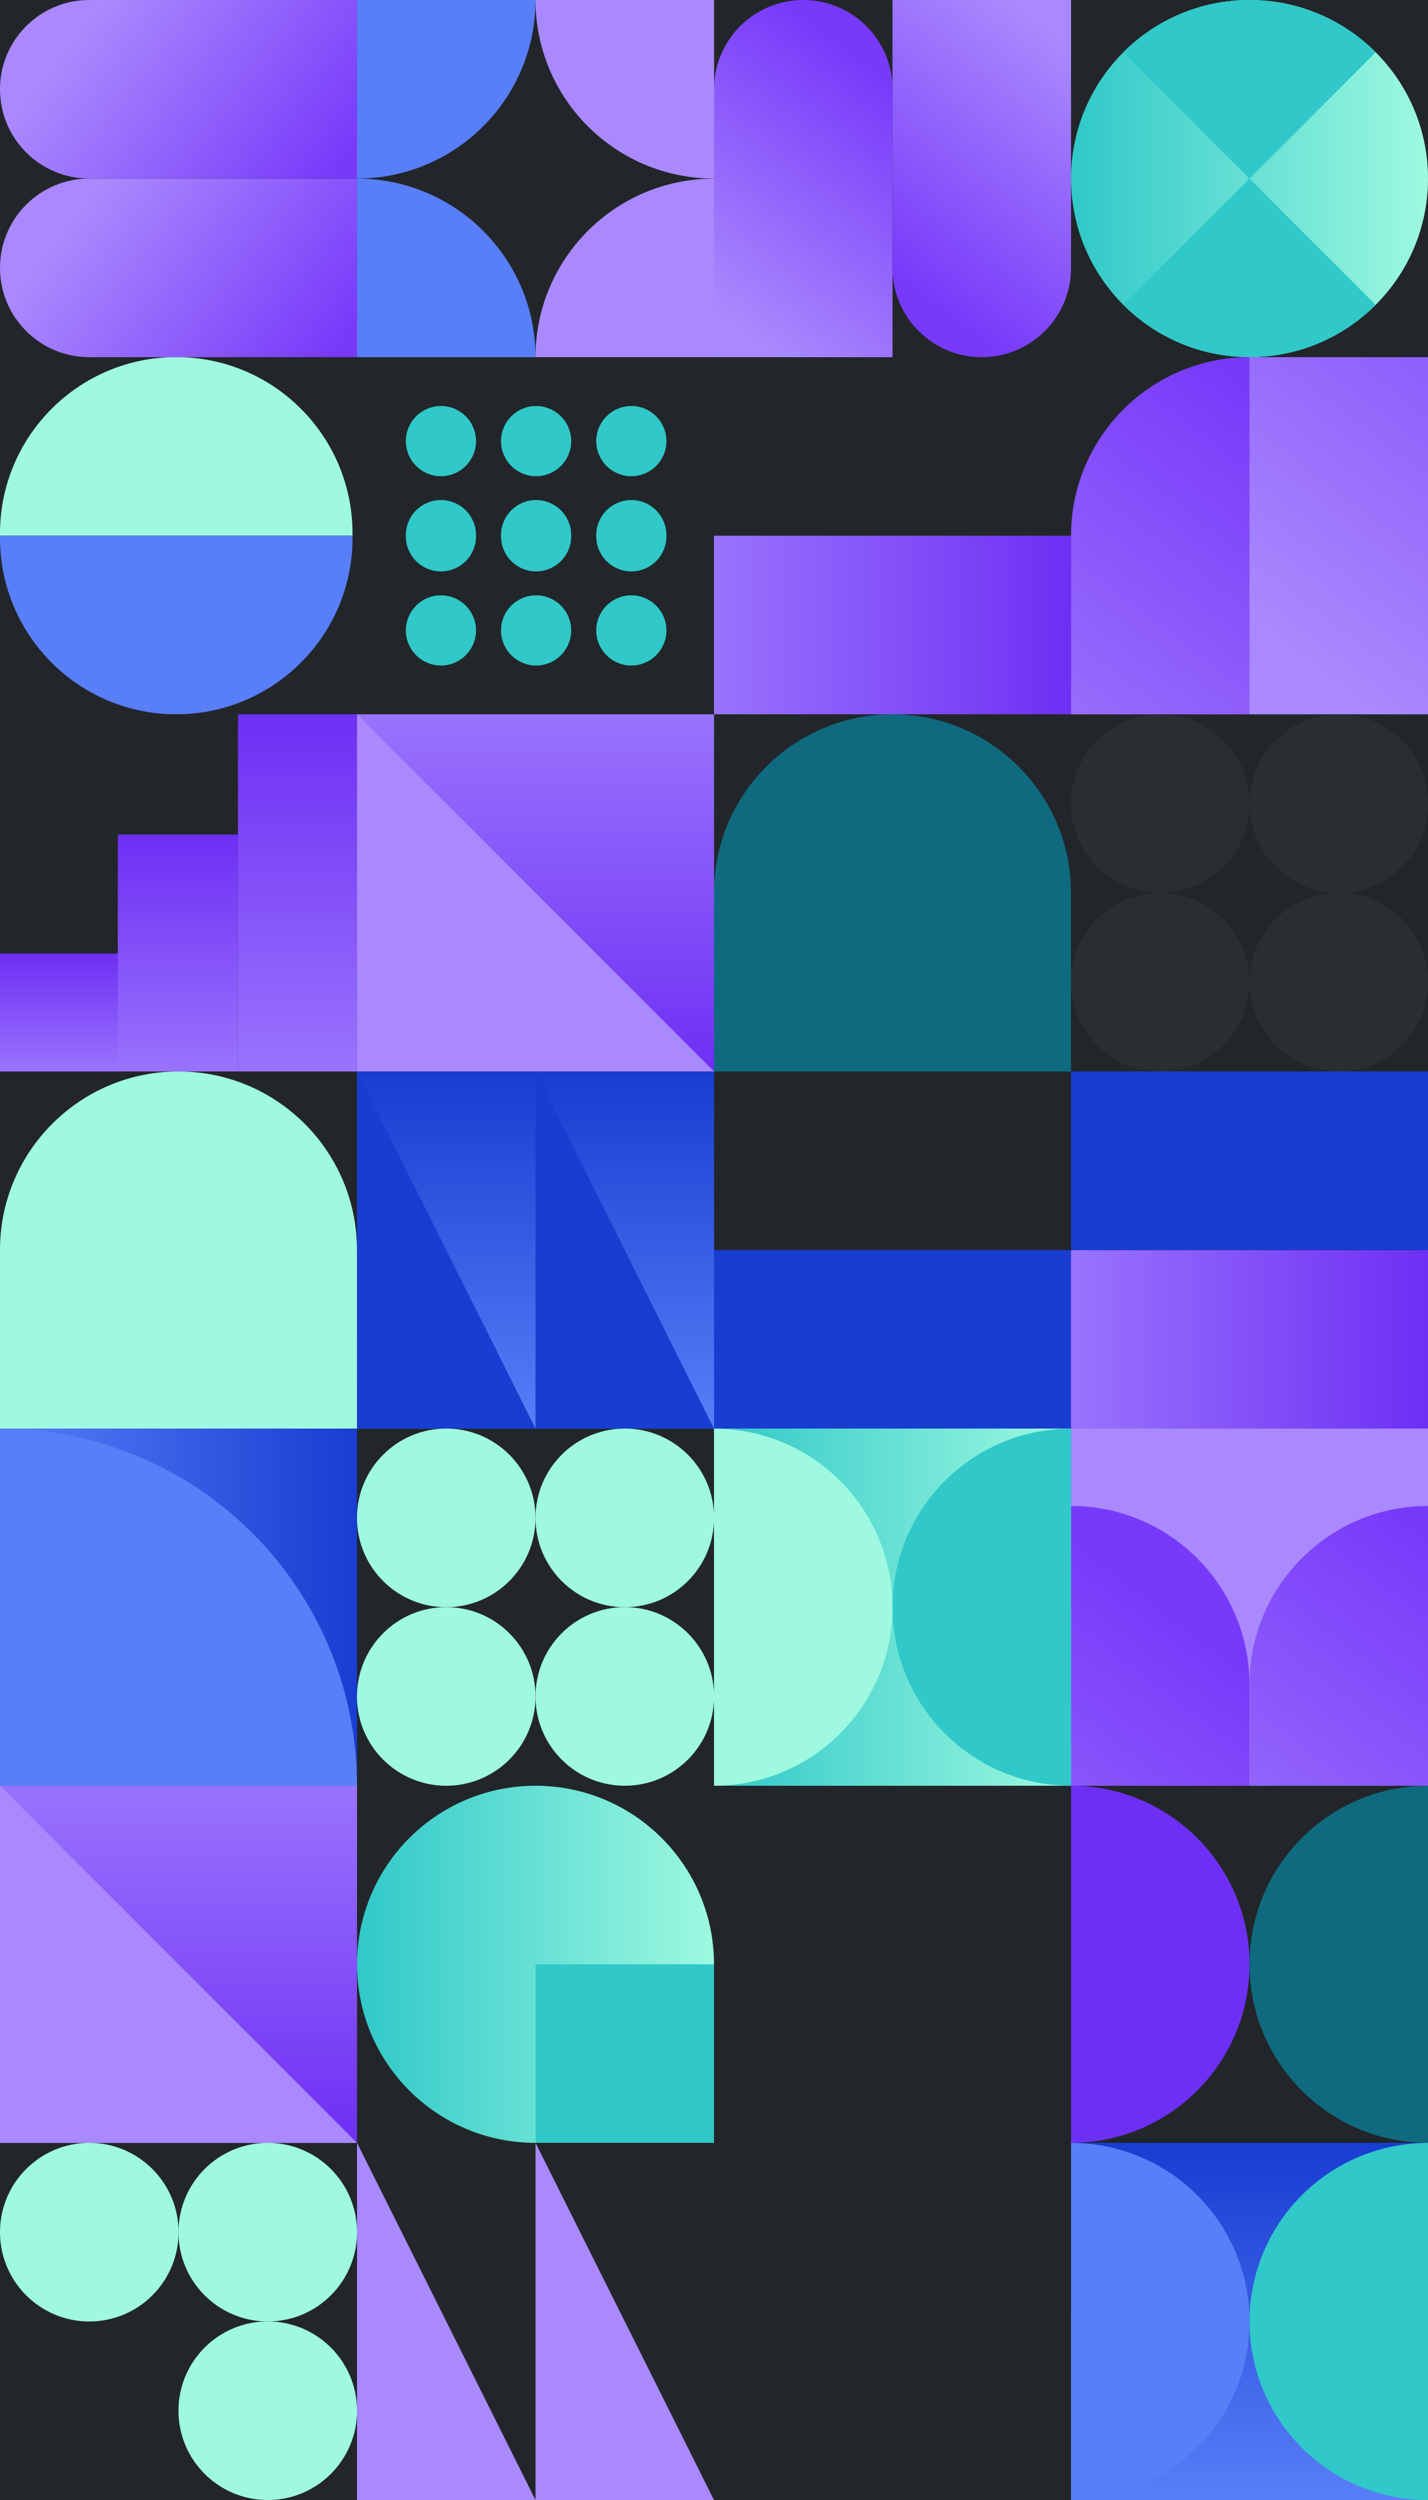 <svg id="Layer_1" data-name="Layer 1" xmlns="http://www.w3.org/2000/svg" width="196.58" height="344.02" xmlns:xlink="http://www.w3.org/1999/xlink" viewBox="0 0 196.58 344.02">
  <defs>
    <linearGradient id="linear-gradient" x1="45.06" y1="-1239.41" x2="14.04" y2="-1215.7" gradientTransform="translate(0 -1190) scale(1 -1)" gradientUnits="userSpaceOnUse">
      <stop offset="0" stop-color="#783afa"/>
      <stop offset="1" stop-color="#a989fd"/>
    </linearGradient>
    <linearGradient id="linear-gradient-2" y1="-1214.84" x2="14.04" y2="-1191.13" xlink:href="#linear-gradient"/>
    <linearGradient id="linear-gradient-3" x1="123.28" y1="-1202.02" x2="99.57" y2="-1233.04" xlink:href="#linear-gradient"/>
    <linearGradient id="linear-gradient-4" x1="122.45" y1="-1227.12" x2="146.16" y2="-1196.1" xlink:href="#linear-gradient"/>
    <linearGradient id="linear-gradient-5" x1="197.41" y1="-1263.19" x2="149.99" y2="-1325.23" xlink:href="#linear-gradient"/>
    <linearGradient id="linear-gradient-6" x1="221.98" y1="-1214.04" x2="174.56" y2="-1276.08" xlink:href="#linear-gradient"/>
    <linearGradient id="linear-gradient-7" x1="172.84" y1="-1421.28" x2="125.41" y2="-1483.32" xlink:href="#linear-gradient"/>
    <linearGradient id="linear-gradient-8" x1="221.98" y1="-1421.28" x2="174.56" y2="-1483.32" xlink:href="#linear-gradient"/>
    <linearGradient id="linear-gradient-9" x1="8.19" y1="-1321.22" x2="8.19" y2="-1337.44" gradientTransform="translate(0 -1190) scale(1 -1)" gradientUnits="userSpaceOnUse">
      <stop offset="0" stop-color="#6e2ff4"/>
      <stop offset="1" stop-color="#9973fd"/>
    </linearGradient>
    <linearGradient id="linear-gradient-10" x1="24.49" y1="-1304.84" x2="24.49" xlink:href="#linear-gradient-9"/>
    <linearGradient id="linear-gradient-11" x1="40.95" y1="-1288.29" x2="40.95" xlink:href="#linear-gradient-9"/>
    <linearGradient id="linear-gradient-12" x1="147.44" y1="-1276.01" x2="98.29" y2="-1276.01" xlink:href="#linear-gradient-9"/>
    <linearGradient id="linear-gradient-13" x1="196.58" y1="-1374.3" x2="147.44" y2="-1374.3" xlink:href="#linear-gradient-9"/>
    <linearGradient id="linear-gradient-14" x1="-5428.85" y1="905.84" x2="-5478" y2="905.84" gradientTransform="translate(5478 1127) scale(1 -1)" gradientUnits="userSpaceOnUse">
      <stop offset="0" stop-color="#183dd1"/>
      <stop offset="1" stop-color="#587ef8"/>
    </linearGradient>
    <linearGradient id="linear-gradient-15" x1="-5453.43" y1="1132.13" x2="-5453.43" y2="1181.27" gradientTransform="translate(5478 1427) scale(1 -1)" xlink:href="#linear-gradient-9"/>
    <linearGradient id="linear-gradient-16" x1="-5704.28" y1="379.56" x2="-5704.28" y2="428.71" gradientTransform="translate(5778 527) scale(1 -1)" xlink:href="#linear-gradient-9"/>
    <linearGradient id="linear-gradient-17" x1="-5704.28" y1="679.56" x2="-5704.28" y2="630.42" gradientTransform="translate(5778 827) scale(1 -1)" xlink:href="#linear-gradient-14"/>
    <linearGradient id="linear-gradient-18" x1="49.15" y1="-1460.3" x2="98.29" y2="-1460.3" gradientTransform="translate(0 -1190) scale(1 -1)" gradientUnits="userSpaceOnUse">
      <stop offset="0" stop-color="#30c8c9"/>
      <stop offset="1" stop-color="#9ef9e0"/>
    </linearGradient>
    <linearGradient id="linear-gradient-19" x1="147.44" y1="-1214.57" x2="196.58" y2="-1214.57" xlink:href="#linear-gradient-18"/>
    <linearGradient id="linear-gradient-20" x1="-5979.71" y1="905.84" x2="-5930.56" y2="905.84" gradientTransform="translate(6078 1127) scale(1 -1)" xlink:href="#linear-gradient-18"/>
    <linearGradient id="linear-gradient-21" x1="-6205.99" y1="1432.13" x2="-6205.99" y2="1382.98" gradientTransform="translate(6378 1727) scale(1 -1)" xlink:href="#linear-gradient-14"/>
    <clipPath id="clippath">
      <path class="cls-1" d="M0 49.15h49.15V98.3H0z"/>
    </clipPath>
    <clipPath id="clippath-1">
      <path class="cls-1" d="M0 0h49.15v49.15H0z"/>
    </clipPath>
    <clipPath id="clippath-2">
      <path class="cls-1" d="M98.29 0h49.15v49.15H98.29z"/>
    </clipPath>
    <clipPath id="clippath-3">
      <path class="cls-1" d="M147.44 49.15h49.15V98.3h-49.15z"/>
    </clipPath>
    <clipPath id="clippath-4">
      <path class="cls-1" d="M147.44 196.58h49.15v49.15h-49.15z"/>
    </clipPath>
    <clipPath id="clippath-5">
      <path class="cls-1" d="M0 98.29h49.15v49.15H0z"/>
    </clipPath>
    <clipPath id="clippath-6">
      <path class="cls-1" d="M98.29 49.15h49.15V98.3H98.29z"/>
    </clipPath>
    <clipPath id="clippath-7">
      <path class="cls-1" d="M98.29 147.44h49.15v49.15H98.29z"/>
    </clipPath>
    <clipPath id="clippath-8">
      <path class="cls-1" d="M147.44 147.44h49.15v49.15h-49.15z"/>
    </clipPath>
    <clipPath id="clippath-9">
      <path class="cls-1" d="M147.44 147.44h49.15v24.57h-49.15z"/>
    </clipPath>
    <clipPath id="clippath-10">
      <path class="cls-1" d="M0 196.58h49.15v49.15H0z"/>
    </clipPath>
    <clipPath id="clippath-11">
      <path class="cls-1" d="M172.01 0c13.57 0 24.57 11 24.57 24.57s-11 24.57-24.57 24.57-24.57-11-24.57-24.57S158.44 0 172.01 0Z"/>
    </clipPath>
    <clipPath id="clippath-12">
      <path class="cls-1" d="M98.29 196.58h49.15v49.15H98.29z"/>
    </clipPath>
    <clipPath id="clippath-13">
      <path class="cls-1" d="M147.44 294.87h49.15v49.15h-49.15z"/>
    </clipPath>
    <clipPath id="clippath-14">
      <path class="cls-1" d="M147.44 245.73h49.15v49.15h-49.15z"/>
    </clipPath>
    <clipPath id="clippath-15">
      <path class="cls-1" d="M49.15 0H98.3v49.15H49.15z"/>
    </clipPath>
    <style>
      .cls-1{fill:none}.cls-10{fill:#9ef9e0}.cls-12{fill:#30c8c9}.cls-13{fill:#a989fd}.cls-14{fill:#0f6a80}.cls-15{fill:#183dd1}.cls-18{fill:#2a2e32}.cls-19{fill:#587ef8}
    </style>
  </defs>
  <path style="fill:#22262a" d="M-6.61-9.82h211.74v366.67H-6.61z"/>
  <g style="clip-path:url(#clippath)">
    <path d="M48.53 73.72v-.31c0-13.4-10.86-24.27-24.26-24.27S0 60.01 0 73.41v.31h48.53Z" style="fill-rule:evenodd;fill:#9ef9e0"/>
    <path d="M0 73.72v.31c0 13.4 10.86 24.26 24.26 24.26s24.27-10.86 24.27-24.26v-.31H0Z" style="fill-rule:evenodd;fill:#587ef8"/>
  </g>
  <g style="clip-path:url(#clippath-1)">
    <path d="M49.15 49.15H12.29C5.5 49.15 0 43.65 0 36.86c0-6.79 5.5-12.29 12.29-12.29h36.86v24.57Z" style="fill:url(#linear-gradient)"/>
    <path d="M49.15 24.57H12.29C5.5 24.57 0 19.07 0 12.29 0 5.5 5.5 0 12.29 0h36.86v24.57Z" style="fill:url(#linear-gradient-2)"/>
  </g>
  <path class="cls-14" d="M98.29 147.44v-24.57c0-13.57 11-24.57 24.57-24.57s24.57 11 24.57 24.57v24.57H98.28Z"/>
  <path class="cls-10" d="M0 196.58v-24.57c0-13.57 11-24.57 24.57-24.57s24.57 11 24.57 24.57v24.57H0Z"/>
  <g style="clip-path:url(#clippath-2)">
    <path d="M98.29 49.15V12.29C98.29 5.5 103.79 0 110.58 0c6.79 0 12.29 5.5 12.29 12.29v36.86H98.3Z" style="fill:url(#linear-gradient-3)"/>
    <path d="M147.44 0v36.86c0 6.79-5.5 12.29-12.29 12.29-6.79 0-12.29-5.5-12.29-12.29V0h24.57Z" style="fill:url(#linear-gradient-4)"/>
  </g>
  <g style="clip-path:url(#clippath-3)">
    <path d="M147.44 147.44V73.72c0-13.57 11-24.57 24.57-24.57s24.57 11 24.57 24.57v73.72h-49.15Z" style="fill:url(#linear-gradient-5)"/>
    <path d="M172.01 98.29V24.57C172.01 11 183.01 0 196.58 0s24.57 11 24.57 24.57v73.72H172Z" style="fill:url(#linear-gradient-6)"/>
  </g>
  <g style="clip-path:url(#clippath-4)">
    <path class="cls-13" d="M147.44 196.58h49.15v49.15h-49.15z"/>
    <path d="M122.86 305.52V231.8c0-13.57 11-24.57 24.57-24.57s24.57 11 24.57 24.57v73.72h-49.15Z" style="fill:url(#linear-gradient-7)"/>
    <path d="M172.01 305.52V231.8c0-13.57 11-24.57 24.57-24.57s24.57 11 24.57 24.57v73.72H172Z" style="fill:url(#linear-gradient-8)"/>
  </g>
  <g style="clip-path:url(#clippath-5)">
    <path d="M0 147.44v-16.22h16.38v16.22H0Z" style="fill:url(#linear-gradient-9)"/>
    <path d="M16.22 147.44v-32.6h16.55v32.6H16.22Z" style="fill:url(#linear-gradient-10)"/>
    <path d="M32.76 147.44V98.29h16.38v49.15H32.76Z" style="fill:url(#linear-gradient-11)"/>
  </g>
  <g style="clip-path:url(#clippath-6)">
    <path d="M98.29 73.72h49.15v24.57H98.29V73.72Z" style="fill:url(#linear-gradient-12)"/>
  </g>
  <path class="cls-15" d="M98.29 172.01h49.15v24.57H98.29v-24.57Z" style="clip-path:url(#clippath-7)"/>
  <g style="clip-path:url(#clippath-8)">
    <path d="M147.44 172.01h49.15v24.57h-49.15v-24.57Z" style="fill:url(#linear-gradient-13)"/>
  </g>
  <path class="cls-15" d="M147.44 147.44h49.15v24.57h-49.15z" style="clip-path:url(#clippath-9)"/>
  <circle class="cls-18" cx="159.72" cy="110.58" r="12.29"/>
  <circle class="cls-18" cx="159.72" cy="135.15" r="12.29"/>
  <circle class="cls-18" cx="184.3" cy="110.58" r="12.29"/>
  <circle class="cls-18" cx="184.3" cy="135.15" r="12.29"/>
  <g style="clip-path:url(#clippath-10)">
    <path style="fill:url(#linear-gradient-14)" d="M0 196.58h49.15v49.15H0z"/>
    <circle class="cls-19" cy="245.73" r="49.15"/>
  </g>
  <path style="fill:url(#linear-gradient-15)" d="M0 245.73h49.15v49.15H0z"/>
  <path class="cls-13" d="m0 245.73 49.15 49.15H0v-49.15Z"/>
  <path style="fill:url(#linear-gradient-16)" d="M49.15 98.29H98.3v49.15H49.15z"/>
  <path class="cls-13" d="m49.15 98.29 49.15 49.15H49.15V98.29ZM49.15 294.87l24.57 49.15H49.15v-49.15ZM73.72 294.87l24.57 49.15H73.72v-49.15Z"/>
  <path class="cls-12" d="M60.7 65.53c-2.67 0-4.83-2.16-4.83-4.83s2.16-4.83 4.83-4.83 4.83 2.16 4.83 4.83-2.16 4.83-4.83 4.83ZM73.8 65.53c-2.67 0-4.83-2.16-4.83-4.83s2.16-4.83 4.83-4.83 4.83 2.16 4.83 4.83-2.16 4.83-4.83 4.83ZM86.91 65.53c-2.67 0-4.83-2.16-4.83-4.83s2.16-4.83 4.83-4.83 4.83 2.16 4.83 4.83-2.16 4.83-4.83 4.83ZM60.7 78.63c-2.67 0-4.83-2.16-4.83-4.83v-.16c0-2.67 2.16-4.83 4.83-4.83s4.83 2.16 4.83 4.83v.16c0 2.67-2.16 4.83-4.83 4.83ZM73.8 78.63c-2.67 0-4.83-2.16-4.83-4.83v-.16c0-2.67 2.16-4.83 4.83-4.83s4.83 2.16 4.83 4.83v.16c0 2.67-2.16 4.83-4.83 4.83ZM86.91 78.63c-2.67 0-4.83-2.16-4.83-4.83v-.16c0-2.67 2.16-4.83 4.83-4.83s4.83 2.16 4.83 4.83v.16c0 2.67-2.16 4.83-4.83 4.83ZM60.7 91.58c-2.67 0-4.83-2.16-4.83-4.83s2.16-4.83 4.83-4.83 4.83 2.16 4.83 4.83-2.16 4.83-4.83 4.83ZM73.8 91.58c-2.67 0-4.83-2.16-4.83-4.83s2.16-4.83 4.83-4.83 4.83 2.16 4.83 4.83-2.16 4.83-4.83 4.83ZM86.91 91.58c-2.67 0-4.83-2.16-4.83-4.83s2.16-4.83 4.83-4.83 4.83 2.16 4.83 4.83-2.16 4.83-4.83 4.83Z"/>
  <path style="fill:url(#linear-gradient-17)" d="M49.15 147.44H98.3v49.15H49.15z"/>
  <path class="cls-15" d="m49.15 147.44 24.57 49.15H49.15v-49.15ZM73.72 147.44l24.57 49.15H73.72v-49.15Z"/>
  <circle class="cls-10" cx="61.43" cy="208.87" r="12.29"/>
  <circle class="cls-10" cx="61.43" cy="233.44" r="12.29"/>
  <circle class="cls-10" cx="86.01" cy="208.87" r="12.29"/>
  <circle class="cls-10" cx="86.01" cy="233.44" r="12.29"/>
  <circle cx="73.72" cy="270.3" r="24.57" style="fill:url(#linear-gradient-18)"/>
  <path class="cls-12" d="M73.72 270.3h24.57v24.57H73.72z"/>
  <g style="clip-path:url(#clippath-11)">
    <circle cx="172.01" cy="24.57" r="24.57" style="fill:url(#linear-gradient-19)"/>
    <path class="cls-12" transform="translate(20.72 133.92) rotate(-45)" d="M159.72 29.66h24.57v24.57h-24.57z"/>
    <path class="cls-12" transform="translate(45.29 123.74) rotate(-45)" d="M159.72-5.09h24.57v24.57h-24.57z"/>
  </g>
  <circle class="cls-10" cx="12.29" cy="307.16" r="12.29"/>
  <circle class="cls-10" cx="36.86" cy="307.16" r="12.29"/>
  <circle class="cls-10" cx="36.86" cy="331.73" r="12.29"/>
  <g style="clip-path:url(#clippath-12)">
    <path style="fill:url(#linear-gradient-20)" d="M98.29 196.58h49.15v49.15H98.29z"/>
    <circle class="cls-10" cx="98.29" cy="221.16" r="24.57"/>
    <circle class="cls-12" cx="147.44" cy="221.16" r="24.57"/>
  </g>
  <g style="clip-path:url(#clippath-13)">
    <path style="fill:url(#linear-gradient-21)" d="M147.44 294.87h49.15v49.15h-49.15z"/>
    <circle class="cls-19" cx="147.44" cy="319.45" r="24.57"/>
    <circle class="cls-12" cx="196.58" cy="319.45" r="24.57"/>
  </g>
  <g style="clip-path:url(#clippath-14)">
    <circle cx="147.44" cy="270.3" r="24.57" style="fill:#6e2ff4"/>
    <circle class="cls-14" cx="196.58" cy="270.3" r="24.57"/>
  </g>
  <g style="clip-path:url(#clippath-15)">
    <circle class="cls-19" cx="49.15" cy="49.15" r="24.57"/>
    <circle class="cls-19" cx="49.15" r="24.57"/>
    <circle class="cls-13" cx="98.29" r="24.57"/>
    <circle class="cls-13" cx="98.29" cy="49.15" r="24.57"/>
  </g>
</svg>
